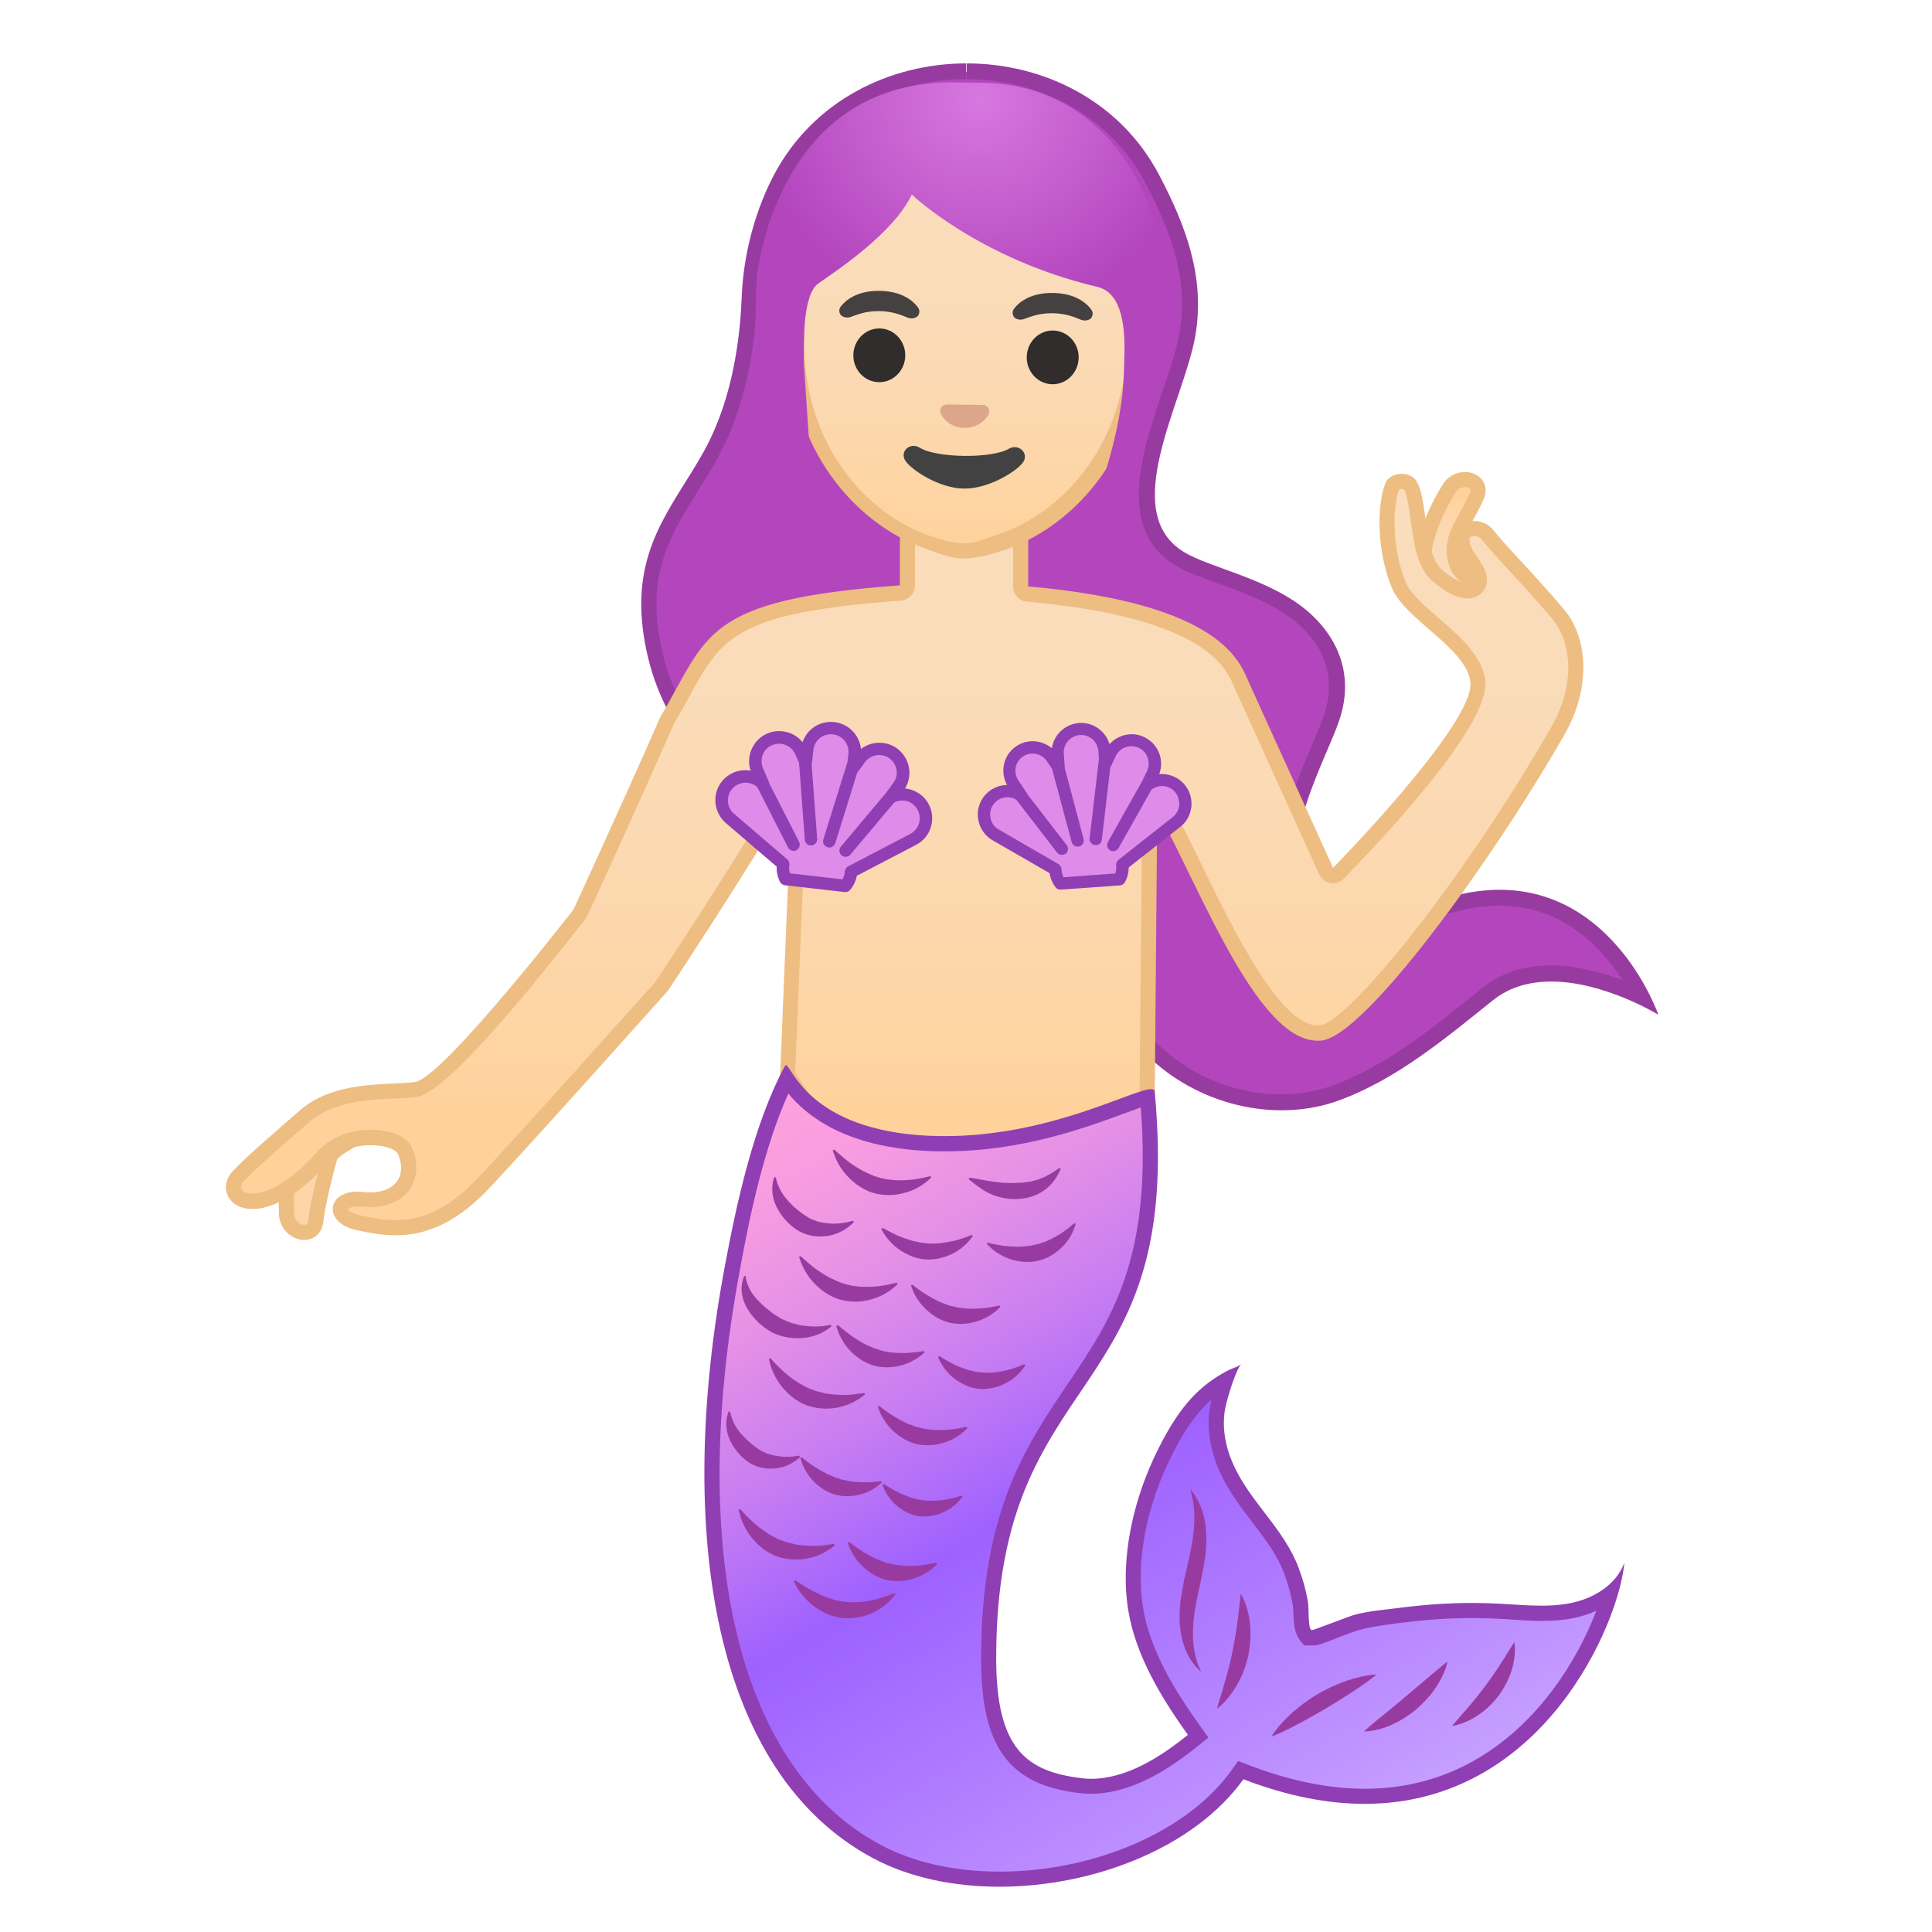 <svg viewBox="0 0 128 128" xmlns="http://www.w3.org/2000/svg" xmlns:xlink="http://www.w3.org/1999/xlink">
  <g id="Layer_1">
    <g>
      <linearGradient id="SVGID_1_" gradientUnits="userSpaceOnUse" x1="18.972" x2="26.603" y1="77.314" y2="77.314">
        <stop offset="0" style="stop-color:#FFD29C"/>
        <stop offset="0.024" style="stop-color:#FFD39E"/>
        <stop offset="0.316" style="stop-color:#FCD8AF"/>
        <stop offset="0.629" style="stop-color:#FADCBA"/>
        <stop offset="1" style="stop-color:#F9DDBD"/>
      </linearGradient>
      <path d=" M18.98,80.4c0.05,1.34,1.8,1.75,1.94,0.5c0.14-1.25,0.69-3.34,0.93-4.22s4.92-2.7,4.75-3c-0.18-0.29-1.3-0.4-1.61-0.54 c-0.89-0.42-2.75,0.09-3.64,0.52C18.94,74.83,18.93,79.06,18.98,80.4z" fill="url(#SVGID_1_)" stroke="#EDBD82" stroke-linecap="round" stroke-linejoin="round" stroke-miterlimit="10"/>
      <g>
        <g>
          <path d="M84.91,73.04c-4.48,0-8.74-2.56-10.61-6.36c-0.56-1.14-0.97-2.23-1.37-3.3 c-1.05-2.78-2.04-5.41-5.28-7.29c-0.75-0.43-1.73-0.64-3.01-0.64c-0.89,0-1.82,0.1-2.63,0.19c-0.34,0.04-0.67,0.07-0.98,0.1 c-0.2,0.02-0.43,0.03-0.67,0.03c-2.26,0-6.15-0.74-9.69-2.84c-2.93-1.73-6.6-5.03-7.49-10.87c-0.67-4.44,0.94-7.02,2.66-9.76 c0.43-0.69,0.86-1.38,1.27-2.11c2.3-4.14,2.51-8.87,2.59-10.65c0.01-0.21,0.02-0.38,0.03-0.5c0.19-2.48,0.91-5.02,2.02-7.14 c2.31-4.41,7.02-7.14,12.31-7.14c5.27,0,9.97,2.72,12.28,7.1c1.54,2.93,3.03,6.45,2.35,10.35c-0.2,1.12-0.65,2.47-1.13,3.89 c-1.4,4.16-2.98,8.87,0.71,11.01c0.66,0.39,1.57,0.71,2.62,1.09c1.58,0.57,3.38,1.22,4.82,2.25c2.53,1.81,3.46,4.41,2.55,7.14 c-0.17,0.52-0.46,1.18-0.78,1.95c-1.39,3.26-3.5,8.19-0.83,10.86c1.23,1.23,2.22,1.76,3.3,1.76c0.93,0,1.8-0.4,2.91-0.9 c0.7-0.32,1.5-0.68,2.48-1.01c1.41-0.48,2.76-0.73,4.04-0.73c5.34,0,8.25,4.3,9.42,6.57c-1.4-0.67-3.69-1.55-6-1.55 c-1.66,0-3.07,0.46-4.2,1.36l-0.6,0.48c-2.91,2.34-5.92,4.77-9.41,6.05C87.43,72.83,86.19,73.04,84.91,73.04z" fill="#B346BD"/>
          <path d="M64.04,4.2l0,1.05c5.07,0,9.6,2.61,11.81,6.81c1.58,2.99,2.95,6.28,2.29,10.01 c-0.19,1.08-0.63,2.41-1.11,3.81c-1.39,4.13-3.12,9.28,0.95,11.64c0.7,0.41,1.63,0.74,2.7,1.13c1.55,0.56,3.31,1.2,4.69,2.19 c1.37,0.98,3.5,3.13,2.35,6.54c-0.17,0.5-0.45,1.15-0.77,1.91c-1.45,3.39-3.64,8.52-0.72,11.44c1.32,1.32,2.46,1.91,3.67,1.91 c1.04,0,2.01-0.44,3.13-0.94c0.69-0.31,1.48-0.67,2.43-1c1.35-0.46,2.65-0.7,3.87-0.7c2.82,0,5.27,1.24,7.27,3.7 c0.34,0.42,0.64,0.84,0.9,1.24c-1.36-0.52-3.05-0.98-4.76-0.98c-1.78,0-3.3,0.5-4.53,1.48l-0.59,0.48 c-2.88,2.32-5.86,4.72-9.26,5.97c-1.09,0.4-2.27,0.61-3.49,0.61c-4.28,0-8.36-2.44-10.14-6.06c-0.55-1.11-0.96-2.2-1.35-3.25 c-1.09-2.87-2.11-5.59-5.51-7.56c-0.83-0.48-1.9-0.71-3.27-0.71c-0.92,0-1.86,0.1-2.69,0.19c-0.34,0.04-0.66,0.07-0.97,0.1 c-0.19,0.02-0.4,0.02-0.63,0.02c-2.19,0-5.97-0.73-9.42-2.77c-4.11-2.44-6.55-5.97-7.24-10.5c-0.65-4.24,0.85-6.64,2.58-9.41 c0.43-0.68,0.87-1.39,1.28-2.14c2.36-4.25,2.58-9.07,2.66-10.89c0.01-0.2,0.02-0.36,0.03-0.48c0.19-2.42,0.89-4.88,1.96-6.94 c2.22-4.23,6.75-6.86,11.84-6.86V4.2 M64.04,4.2c-5.09,0-10.18,2.47-12.78,7.42c-1.17,2.24-1.88,4.83-2.08,7.35 c-0.09,1.1-0.04,6.4-2.55,10.94c-2.06,3.71-4.86,6.46-3.98,12.21c1.69,11.11,13.06,14.17,17.7,14.17c0.26,0,0.5-0.01,0.71-0.03 c1.04-0.09,2.34-0.29,3.57-0.29c1.01,0,1.99,0.13,2.74,0.57c4.25,2.47,4.38,6.16,6.45,10.37c2.01,4.09,6.57,6.65,11.08,6.65 c1.31,0,2.61-0.21,3.85-0.67c3.8-1.4,6.99-4.08,10.15-6.61c1.14-0.92,2.5-1.25,3.87-1.25c3.53,0,7.1,2.2,7.1,2.2 s-2.85-8.28-10.52-8.28c-1.27,0-2.67,0.23-4.21,0.76c-2.5,0.86-3.86,1.88-5.22,1.88c-0.88,0-1.75-0.43-2.93-1.6 c-3-3,0.82-9.51,1.74-12.27C89.85,44.42,88.38,41.7,86,40c-2.46-1.75-5.88-2.44-7.48-3.38C74,34,78.42,26.64,79.19,22.27 c0.67-3.85-0.6-7.28-2.4-10.69C74.2,6.66,69.12,4.2,64.04,4.2L64.04,4.2z" fill="#983BA1"/>
        </g>
        <linearGradient id="SVGID_3_" gradientUnits="userSpaceOnUse" x1="96.462" x2="96.462" y1="32.925" y2="39.156">
          <stop offset="0" style="stop-color:#FFD29C"/>
          <stop offset="0.024" style="stop-color:#FFD39E"/>
          <stop offset="0.316" style="stop-color:#FCD8AF"/>
          <stop offset="0.629" style="stop-color:#FADCBA"/>
          <stop offset="1" style="stop-color:#F9DDBD"/>
        </linearGradient>
        <path d=" M96,32.38c0.67-1.08,2.31-0.61,1.84,0.49c-0.47,1.1-1.2,2.07-1.41,2.91s-0.05,1.84,0.64,2.36c0.28,0.21,0.63,0.33,0.93,0.51 c0.31,0.18,0.59,0.46,0.62,0.81c0.02,0.33-0.19,0.64-0.48,0.8c-0.29,0.16-0.63,0.19-0.95,0.17c-0.94-0.07-1.84-0.58-2.37-1.35 C93.37,36.97,95.33,33.46,96,32.38z" fill="url(#SVGID_3_)" stroke="#EDBD82" stroke-linecap="round" stroke-linejoin="round" stroke-miterlimit="10"/>
        <g>
          <linearGradient id="SVGID_4_" gradientUnits="userSpaceOnUse" x1="59.937" x2="59.937" y1="27.381" y2="73.255">
            <stop offset="0" style="stop-color:#F9DDBD"/>
            <stop offset="0.37" style="stop-color:#FADCBA"/>
            <stop offset="0.684" style="stop-color:#FCD8AF"/>
            <stop offset="0.976" style="stop-color:#FFD39E"/>
            <stop offset="1" style="stop-color:#FFD29C"/>
          </linearGradient>
          <path d="M66.41,82.59c-1.96,0-6.34-2.69-8.69-4.14c-0.55-0.34-1.02-0.63-1.36-0.83l-4.18-6.43l0.76-18.55 c0.01-0.23-0.14-0.44-0.36-0.5c-0.05-0.01-0.09-0.02-0.14-0.02c-0.18,0-0.34,0.09-0.43,0.25c-2.55,4.49-8.11,12.89-8.17,12.97 c-0.05,0.05-9.73,10.87-11.94,13.18c-1.82,1.89-3.68,2.8-5.69,2.8c-0.88,0-1.68-0.17-2.38-0.31c-0.94-0.2-1.31-0.64-1.28-0.97 c0.03-0.29,0.39-0.61,1.11-0.61c0.09,0,0.19,0,0.29,0.02c0.19,0.02,0.38,0.03,0.55,0.03c1.03,0,1.83-0.36,2.26-1 c0.4-0.61,0.43-1.4,0.08-2.22c-0.29-0.66-1.4-0.9-2.27-0.9c-1.28,0-2.43,0.46-3.14,1.26c-2.31,2.58-3.93,2.96-4.69,2.96 c-0.58,0-1.03-0.23-1.2-0.62c-0.14-0.33-0.05-0.72,0.25-1.05c0.75-0.81,2.36-2.21,3.64-3.33l0.73-0.64 c1.69-1.48,4.16-1.6,5.96-1.68c0.53-0.02,1.02-0.05,1.42-0.1c1.89-0.24,8.79-8.96,10.85-11.62c0.02-0.03,0.04-0.06,0.06-0.1 c0.03-0.07,3.24-7.03,5.75-12.76c0.37-0.61,0.71-1.23,1.03-1.81c2.18-3.97,3.17-5.78,14.42-6.61c0.26-0.02,0.46-0.24,0.46-0.5 v-3.34h7.49v3.41c0,0.26,0.2,0.47,0.46,0.5c12.05,1.08,13.57,4.59,14.14,5.91l0.09,0.2c1.5,3.31,5.56,12.25,5.56,12.25 c0.07,0.15,0.21,0.26,0.37,0.29c0.03,0,0.06,0.01,0.09,0.01c0.13,0,0.26-0.05,0.36-0.15c0.98-0.99,9.52-9.79,9.25-12.67 c-0.14-1.45-1.54-2.67-2.9-3.85c-0.98-0.85-1.99-1.73-2.33-2.56c-0.96-2.3-0.97-5.21-0.43-6.58c0.04-0.1,0.26-0.29,0.61-0.29 c0.15,0,0.31,0.04,0.46,0.11c0.32,0.16,0.51,1.5,0.63,2.39c0.2,1.45,0.41,2.94,1.21,3.66c0.74,0.66,1.55,1.09,2.08,1.09 c0.31,0,0.56-0.14,0.69-0.39c0.24-0.48-0.11-1.06-0.45-1.51c-0.56-0.75-0.76-1.42-0.55-1.83c0.15-0.3,0.49-0.4,0.76-0.4 c0.33,0,0.64,0.14,0.83,0.38c0.51,0.64,1.16,1.34,1.91,2.15c0.83,0.9,1.77,1.92,2.8,3.15c1.31,1.55,1.8,4.54-0.03,7.74 c-5.06,8.83-13.2,19.73-15.7,20c-0.07,0.01-0.14,0.01-0.21,0.01l0,0c-2.8,0-5.82-6.17-8.24-11.13c-0.68-1.39-1.32-2.7-1.95-3.89 c-0.09-0.17-0.26-0.27-0.44-0.27c-0.04,0-0.08,0-0.12,0.01c-0.22,0.05-0.38,0.25-0.38,0.48L76,73.13l-9.27,9.43 C66.64,82.58,66.53,82.59,66.41,82.59z" fill="url(#SVGID_4_)"/>
          <path d="M92.72,32.37L92.72,32.37L92.72,32.37 M92.86,32.39c0.05,0,0.11,0.01,0.17,0.03 c0.19,0.31,0.34,1.38,0.43,2.04c0.21,1.54,0.44,3.12,1.37,3.97c0.32,0.29,1.43,1.22,2.41,1.22c0.5,0,0.93-0.25,1.14-0.66 c0.41-0.81-0.25-1.7-0.49-2.04c-0.55-0.74-0.57-1.18-0.51-1.31c0.04-0.08,0.17-0.13,0.31-0.13c0.18,0,0.34,0.07,0.44,0.19 c0.52,0.65,1.17,1.36,1.93,2.18c0.83,0.89,1.76,1.91,2.79,3.13c1.19,1.42,1.63,4.18-0.08,7.17 c-5.85,10.2-13.44,19.55-15.32,19.75c-0.05,0.01-0.1,0.01-0.15,0.01c-2.49,0-5.56-6.27-7.79-10.85 c-0.68-1.39-1.32-2.7-1.96-3.9c-0.18-0.33-0.52-0.53-0.88-0.53c-0.08,0-0.16,0.01-0.24,0.03c-0.44,0.11-0.76,0.51-0.76,0.96 L75.5,72.92l-9.01,9.17c-0.02,0-0.05,0-0.08,0c-1.82,0-6.29-2.75-8.43-4.07c-0.5-0.31-0.94-0.57-1.27-0.77l-4.03-6.2 l0.76-18.39c0.02-0.46-0.28-0.88-0.72-1c-0.09-0.03-0.18-0.04-0.28-0.04c-0.35,0-0.69,0.19-0.87,0.51 c-2.43,4.27-7.61,12.12-8.11,12.88c-0.75,0.84-9.8,10.95-11.93,13.17c-2.29,2.38-4.13,2.65-5.33,2.65 c-0.83,0-1.6-0.16-2.28-0.3l-0.05-0.01c-0.63-0.13-0.82-0.38-0.83-0.41c0.02-0.03,0.19-0.18,0.62-0.18c0.08,0,0.16,0,0.24,0.01 c0.21,0.02,0.41,0.03,0.6,0.03c1.2,0,2.16-0.44,2.68-1.23c0.49-0.75,0.54-1.73,0.12-2.69c-0.38-0.89-1.66-1.2-2.73-1.2 c-1.42,0-2.7,0.52-3.52,1.43c-2.26,2.53-3.77,2.8-4.32,2.8c-0.44,0-0.67-0.16-0.74-0.31c-0.06-0.15,0-0.33,0.16-0.51 c0.74-0.79,2.33-2.18,3.61-3.29l0.73-0.63c1.56-1.37,3.83-1.47,5.65-1.56c0.53-0.02,1.03-0.05,1.46-0.1 c1.96-0.24,7.85-7.51,11.19-11.81c0.05-0.06,0.09-0.13,0.12-0.19c0.03-0.07,3.22-6.99,5.73-12.71 c0.39-0.66,0.73-1.28,1.03-1.83c2.15-3.92,3.04-5.54,14.02-6.35c0.52-0.04,0.93-0.47,0.93-1v-2.84h3.25h3.25v2.91 c0,0.52,0.4,0.95,0.91,1c11.76,1.05,13.19,4.36,13.72,5.61l0.09,0.21c1.5,3.31,5.56,12.25,5.56,12.25 c0.14,0.3,0.41,0.51,0.74,0.57c0.06,0.01,0.12,0.02,0.17,0.02c0.27,0,0.52-0.11,0.71-0.3c2.27-2.32,9.67-10.1,9.39-13.07 c-0.16-1.65-1.64-2.94-3.07-4.18c-0.93-0.81-1.9-1.65-2.2-2.38c-0.87-2.08-0.93-4.83-0.45-6.14 C92.73,32.42,92.79,32.39,92.86,32.39C92.86,32.39,92.86,32.39,92.86,32.39 M92.86,31.39c-0.52,0-0.95,0.29-1.07,0.61 c-0.6,1.52-0.56,4.59,0.43,6.96c0.88,2.11,4.98,4,5.2,6.26c0.26,2.74-9.1,12.28-9.1,12.28s-4.06-8.94-5.56-12.25 c-0.6-1.33-1.7-5.25-14.64-6.4v-3.91h-4.25h-4.25v3.84c-13.13,0.96-12.66,3.32-15.87,8.72C41.21,53.29,38,60.25,38,60.25 s-8.69,11.21-10.52,11.44c-1.84,0.23-5.32-0.14-7.64,1.9c-1.33,1.17-3.49,3-4.42,4c-0.96,1.03-0.34,2.51,1.31,2.51 c1.21,0,2.97-0.79,5.06-3.13c0.72-0.81,1.83-1.1,2.77-1.1c0.91,0,1.67,0.27,1.81,0.6c0.58,1.34-0.08,2.53-1.88,2.53 c-0.16,0-0.32-0.01-0.49-0.03c-0.12-0.01-0.24-0.02-0.34-0.02c-2.02,0-2.28,2.09,0.01,2.56c0.73,0.15,1.58,0.33,2.54,0.33 c1.71,0,3.76-0.58,6.05-2.96c2.25-2.34,12-13.25,12-13.25s5.59-8.44,8.19-13l-0.77,18.71L56,78c1.83,1.04,7.81,5.09,10.41,5.09 c0.22,0,0.42-0.03,0.59-0.09l9.5-9.67l0.17-19.67c3.12,5.89,6.73,15.29,10.63,15.29c0.09,0,0.17,0,0.26-0.01 c2.88-0.31,11.27-11.85,16.08-20.25c1.81-3.16,1.55-6.45-0.02-8.31c-2-2.38-3.67-3.99-4.71-5.29 c-0.31-0.38-0.77-0.57-1.22-0.57c-1.07,0-2.06,1.06-0.61,3.03c0.57,0.77,0.52,1.11,0.16,1.11c-0.37,0-1.08-0.36-1.75-0.96 c-1.3-1.17-0.82-5.55-1.95-6.12C93.31,31.44,93.08,31.39,92.86,31.39L92.86,31.39z" fill="#EDBD82"/>
        </g>
        <g>
          <linearGradient id="SVGID_5_" gradientTransform="matrix(-1 -0.013 -0.013 1 110.153 -2.52)" gradientUnits="userSpaceOnUse" x1="45.858" x2="45.858" y1="38.903" y2="12.384">
            <stop offset="0" style="stop-color:#FFD29C"/>
            <stop offset="0.024" style="stop-color:#FFD39E"/>
            <stop offset="0.316" style="stop-color:#FCD8AF"/>
            <stop offset="0.629" style="stop-color:#FADCBA"/>
            <stop offset="1" style="stop-color:#F9DDBD"/>
          </linearGradient>
          <path d="M63.81,36c-0.79,0-1.69-0.03-2.6-0.37c-3.95-1.45-8.53-5.72-8.43-13.27C52.89,12.43,58.9,9,64,9 h0.15c5.17,0,11.17,3.69,11.04,13.73c-0.09,7.54-4.77,11.62-8.75,12.97c-0.9,0.3-1.78,0.3-2.56,0.3H63.81z" fill="url(#SVGID_5_)"/>
          <path d="M64,9.23L64,9h0.14c4.94,1,10.67,3.8,10.55,13.47c-0.09,7.28-4.59,11.58-8.41,12.88 C65.43,35.64,64.6,36,63.88,36h-0.06c-0.74,0-1.58-0.27-2.44-0.58c-3.8-1.39-8.2-5.76-8.11-13.05 C53.39,12.79,59.13,9.23,64,9.23 M64,8c-6.02,0-11.61,4.69-11.73,14.19c-0.1,7.71,4.63,12.53,8.76,14.05 C62.01,36.6,62.96,37,63.8,37c0.03,0,0.05,0,0.08,0c0.83,0,1.76-0.26,2.72-0.58c4.17-1.42,8.99-5.96,9.09-13.66 c0.12-9.59-5.45-14.2-11.53-14.27l0-0.24l0-0.24C64.1,8,64.05,8,64,8L64,8z" fill="#EDBD82"/>
        </g>
        <g>
          <defs>
            <path id="SVGID_6_" d="M78.1,34.37c0,0-0.6-15.81-1.19-18.25c-1.57-6.53-5.9-10.57-11.89-10.64l-1.74-0.02 C52.22,5.32,50.26,16.49,50.05,19c-0.21,2.5-0.25,5.67-0.27,7.15c-0.04,3.33-7.37,7.69-7.37,7.69L78.1,34.37z"/>
          </defs>
          <clipPath id="SVGID_7_">
            <use overflow="visible" xlink:href="#SVGID_6_"/>
          </clipPath>
          <g clip-path="url(#SVGID_7_)">
            <radialGradient id="SVGID_8_" cx="45.177" cy="9.64" gradientTransform="matrix(-1 -0.013 -0.012 0.964 110.148 -2.17)" gradientUnits="userSpaceOnUse" r="14.864">
              <stop offset="5.102041e-03" style="stop-color:#D777E0"/>
              <stop offset="1" style="stop-color:#B346BD"/>
            </radialGradient>
            <path d="M49.36,26.85c1.04-5.33,0.53-7.24,0.88-9.18c0.3-1.65,1.92-12.53,13.93-12.38 c13.72,0.17,13.26,12.74,13.26,12.74l-0.12,4.48c0,0-0.36,2.65-1.87,5.75s-3.01,5.26-3.01,5.26s1.99-4.69,2.04-9.15 c0.01-1.03,0.39-4.85-1.76-5.36c-7.88-1.87-12.3-6.12-12.3-6.12c-1.19,2.52-4.86,4.96-6.18,5.88c-1.08,0.76-0.97,3.95-0.97,5.3 l0.41,6.2C52.42,29.43,50.04,28.28,49.36,26.85z" fill="url(#SVGID_8_)"/>
          </g>
        </g>
        <g>
          <path d="M62.58,26.83c0.04-0.01,0.07-0.02,0.11-0.03l2.47,0.03c0.04,0.01,0.08,0.01,0.11,0.03 c0.22,0.09,0.34,0.33,0.23,0.57c-0.11,0.25-0.61,0.93-1.6,0.92c-0.99-0.01-1.47-0.71-1.58-0.96 C62.23,27.15,62.35,26.92,62.58,26.83z" fill="#DBA689"/>
          <g>
            <ellipse cx="69.71" cy="23.67" fill="#312D2D" rx="1.78" ry="1.72" transform="matrix(0.013 -1 1 0.013 45.168 93.08)"/>
            <ellipse cx="58.22" cy="23.53" fill="#312D2D" rx="1.78" ry="1.72" transform="matrix(0.013 -1 1 0.013 33.969 81.455)"/>
            <radialGradient id="SVGID_9_" cx="69.744" cy="20.315" gradientUnits="userSpaceOnUse" r="1.982">
              <stop offset="0.09" style="stop-color:#454140"/>
              <stop offset="1" style="stop-color:#454140"/>
            </radialGradient>
            <path d="M67.19,20.44c0.33-0.43,1.1-1.05,2.57-1.03c1.47,0.02,2.22,0.66,2.54,1.1 c0.14,0.19,0.1,0.41,0,0.55c-0.09,0.12-0.37,0.24-0.67,0.13c-0.3-0.11-0.89-0.42-1.89-0.44c-0.99-0.01-1.59,0.29-1.9,0.39 c-0.31,0.1-0.58-0.02-0.67-0.15C67.08,20.85,67.04,20.63,67.19,20.44z" fill="url(#SVGID_9_)"/>
            <radialGradient id="SVGID_10_" cx="58.26" cy="20.171" gradientUnits="userSpaceOnUse" r="1.982">
              <stop offset="0.09" style="stop-color:#454140"/>
              <stop offset="1" style="stop-color:#454140"/>
            </radialGradient>
            <path d="M55.71,20.3c0.33-0.43,1.1-1.05,2.57-1.03c1.47,0.02,2.22,0.66,2.54,1.1 c0.14,0.19,0.1,0.41,0,0.55c-0.09,0.12-0.37,0.24-0.67,0.13c-0.3-0.11-0.89-0.42-1.89-0.44c-0.99-0.01-1.59,0.29-1.9,0.39 c-0.31,0.1-0.58-0.02-0.67-0.15C55.59,20.71,55.56,20.49,55.71,20.3z" fill="url(#SVGID_10_)"/>
          </g>
          <path d="M60.95,29.67c1.1,0.68,4.75,0.72,5.87,0.07c0.64-0.37,1.29,0.22,1.02,0.79 c-0.27,0.57-2.27,1.87-3.99,1.84c-1.72-0.02-3.67-1.37-3.92-1.94C59.66,29.85,60.32,29.28,60.95,29.67z" fill="#424242"/>
        </g>
        <g>
          <path d="M61.54,53.3c-0.31-0.6-0.91-1-1.58-1.06c0.24-0.4,0.34-0.86,0.27-1.33c-0.08-0.53-0.36-0.99-0.78-1.31 c-0.28-0.21-0.61-0.34-0.96-0.38c-0.52-0.06-1.04,0.09-1.45,0.4c-0.09-0.91-0.81-1.67-1.76-1.78c-0.95-0.11-1.82,0.47-2.11,1.33 c-0.32-0.4-0.8-0.66-1.32-0.72c-0.35-0.04-0.7,0.01-1.02,0.15c-0.49,0.21-0.86,0.6-1.06,1.1c-0.17,0.44-0.19,0.91-0.04,1.36 c-0.04-0.01-0.08-0.01-0.12-0.02c-0.66-0.08-1.31,0.18-1.74,0.68c-0.35,0.4-0.51,0.92-0.47,1.45c0.04,0.53,0.29,1.01,0.69,1.36 l3.37,2.89c-0.02,0.35,0.06,0.7,0.22,1.01c0.06,0.12,0.18,0.2,0.32,0.22l3.96,0.45c0.14,0.02,0.27-0.04,0.36-0.14 c0.23-0.27,0.38-0.59,0.45-0.94l3.93-2.05C61.66,55.48,62.04,54.27,61.54,53.3z" fill="#903EB3"/>
          <path d="M60.31,55.25l-4.12,2.15c-0.13,0.07-0.21,0.2-0.22,0.34c-0.01,0.19-0.06,0.36-0.16,0.52l-3.48-0.4 c-0.05-0.17-0.07-0.36-0.03-0.54c0.02-0.14-0.03-0.29-0.14-0.38l-3.53-3.03c-0.24-0.2-0.38-0.49-0.4-0.8s0.07-0.61,0.28-0.85 c0.25-0.29,0.63-0.44,1.02-0.4c0.23,0.03,0.45,0.12,0.62,0.27l0.03,0.03l2.03,3.99c0.07,0.13,0.19,0.21,0.32,0.22 c0.08,0.01,0.16,0,0.23-0.04c0.2-0.1,0.28-0.35,0.18-0.56l-1.98-3.88c0-0.04-0.01-0.08-0.03-0.11l-0.38-0.88 c-0.12-0.29-0.13-0.6-0.02-0.89c0.11-0.29,0.33-0.52,0.62-0.64c0.19-0.08,0.39-0.11,0.6-0.09c0.41,0.05,0.77,0.31,0.94,0.69 l0.25,0.57l0.38,5.09c0.01,0.2,0.17,0.36,0.36,0.38c0.03,0,0.05,0,0.08,0c0.23-0.02,0.4-0.22,0.38-0.44l-0.37-4.93 c0.01-0.02,0.01-0.05,0.02-0.08l0.1-0.88c0.07-0.64,0.65-1.1,1.29-1.03c0.64,0.07,1.1,0.65,1.03,1.29l-0.07,0.6 c-0.01,0.02-0.02,0.04-0.03,0.07l-1.56,5c-0.07,0.22,0.05,0.45,0.27,0.52c0.03,0.01,0.05,0.01,0.08,0.02 c0.19,0.02,0.38-0.1,0.44-0.29l1.46-4.69c0.02-0.02,0.03-0.03,0.05-0.05l0.46-0.63c0.25-0.33,0.66-0.51,1.07-0.46 c0.2,0.02,0.4,0.1,0.56,0.22c0.25,0.19,0.41,0.46,0.46,0.76c0.05,0.31-0.03,0.61-0.22,0.87l-0.47,0.64l-3,3.57 c-0.15,0.17-0.12,0.44,0.05,0.58c0.06,0.05,0.14,0.09,0.22,0.09c0.13,0.02,0.27-0.03,0.36-0.14l2.91-3.46 c0.2-0.1,0.43-0.14,0.65-0.12c0.39,0.04,0.72,0.28,0.9,0.62C61.1,54.25,60.88,54.95,60.31,55.25z" fill="#DE8BE9"/>
        </g>
        <g>
          <path d="M78.52,52.03c-0.41-0.52-1.06-0.8-1.72-0.74c0.16-0.43,0.17-0.89,0.02-1.33c-0.17-0.49-0.53-0.89-1-1.12 c-0.31-0.15-0.65-0.22-0.99-0.19c-0.51,0.04-0.99,0.28-1.32,0.65c-0.26-0.86-1.09-1.47-2.02-1.4s-1.67,0.78-1.8,1.67 c-0.39-0.32-0.89-0.49-1.4-0.46c-0.34,0.02-0.67,0.14-0.96,0.33c-0.43,0.29-0.73,0.74-0.82,1.25c-0.09,0.46-0.01,0.92,0.21,1.32 c-0.04,0-0.08,0-0.12,0c-0.65,0.05-1.23,0.41-1.56,0.98c-0.26,0.45-0.33,0.98-0.19,1.49c0.14,0.51,0.46,0.93,0.91,1.19 l3.78,2.18c0.05,0.34,0.18,0.66,0.4,0.94c0.08,0.11,0.21,0.16,0.35,0.15l3.91-0.28c0.13-0.01,0.26-0.09,0.32-0.2 c0.17-0.3,0.26-0.64,0.26-0.99l3.43-2.7C79.04,54.12,79.19,52.88,78.52,52.03z" fill="#903EB3"/>
          <path d="M77.69,54.14l-3.59,2.83c-0.11,0.09-0.17,0.23-0.15,0.37c0.02,0.18,0,0.36-0.06,0.53l-3.43,0.25 c-0.08-0.16-0.13-0.33-0.13-0.52c0-0.14-0.08-0.27-0.2-0.35l-3.96-2.29c-0.27-0.15-0.46-0.4-0.53-0.7 c-0.08-0.3-0.04-0.6,0.11-0.87c0.19-0.33,0.53-0.54,0.91-0.57c0.23-0.02,0.45,0.04,0.65,0.15l0.03,0.02l2.69,3.49 c0.09,0.11,0.22,0.17,0.35,0.16c0.08-0.01,0.15-0.03,0.22-0.08c0.18-0.14,0.21-0.39,0.07-0.57l-2.62-3.39 c-0.01-0.04-0.03-0.07-0.05-0.1l-0.53-0.79c-0.17-0.25-0.23-0.56-0.18-0.86c0.06-0.3,0.23-0.56,0.48-0.73 c0.17-0.11,0.36-0.18,0.56-0.19c0.41-0.03,0.8,0.16,1.03,0.5l0.34,0.5L71,55.79c0.05,0.19,0.23,0.31,0.42,0.3 c0.03,0,0.05-0.01,0.08-0.01c0.22-0.06,0.35-0.28,0.29-0.5l-1.25-4.7c0-0.02,0-0.05,0-0.08l-0.06-0.87 c-0.05-0.63,0.43-1.18,1.06-1.23c0.63-0.05,1.18,0.43,1.23,1.06l0.04,0.59c-0.01,0.02-0.01,0.05-0.02,0.07l-0.6,5.12 c-0.03,0.22,0.13,0.42,0.36,0.45c0.03,0,0.05,0,0.08,0c0.19-0.01,0.35-0.16,0.37-0.36l0.56-4.8c0.01-0.02,0.03-0.04,0.04-0.06 l0.33-0.69c0.18-0.37,0.54-0.61,0.95-0.64c0.2-0.01,0.4,0.02,0.58,0.11c0.28,0.13,0.48,0.37,0.58,0.66 c0.1,0.29,0.08,0.6-0.05,0.88l-0.34,0.7l-2.25,4c-0.11,0.2-0.04,0.44,0.15,0.55c0.07,0.04,0.15,0.06,0.23,0.05 c0.13-0.01,0.26-0.08,0.33-0.21l2.18-3.87c0.18-0.13,0.39-0.21,0.61-0.23c0.38-0.03,0.75,0.13,0.98,0.43 C78.28,53.03,78.19,53.75,77.69,54.14z" fill="#DE8BE9"/>
        </g>
        <g>
          <g>
            <linearGradient id="SVGID_11_" gradientUnits="userSpaceOnUse" x1="55.089" x2="87.963" y1="69.749" y2="126.22">
              <stop offset="0" style="stop-color:#FFA1DE"/>
              <stop offset="0.085" style="stop-color:#F99DE0"/>
              <stop offset="0.204" style="stop-color:#E691E6"/>
              <stop offset="0.343" style="stop-color:#C87DF1"/>
              <stop offset="0.496" style="stop-color:#9F62FF"/>
              <stop offset="0.5" style="stop-color:#9E61FF"/>
              <stop offset="0.811" style="stop-color:#B98AFF"/>
              <stop offset="1" style="stop-color:#CBA6FF"/>
            </linearGradient>
            <path d="M66.21,124.5c-3.06,0-5.86-0.63-8.1-1.81c-9.57-5.09-13.17-19.51-9.62-38.59 c0.74-3.97,1.81-8.92,3.63-12.62c0.83,1.23,3.07,3.99,9.43,4.28c0.36,0.02,0.71,0.02,1.05,0.02c5.01,0,9.23-1.57,11.75-2.5 c0.67-0.25,1.3-0.48,1.67-0.57c0.94,10.66-1.88,14.84-4.88,19.27c-2.78,4.12-5.66,8.37-5.66,17.91c0,6.42,2.33,7.99,6.09,8.42 c0.23,0.03,0.46,0.04,0.69,0.04c2.01,0,4.2-0.99,6.71-3.02l0.37-0.3l-0.27-0.38c-1.65-2.31-3.4-5.09-3.87-8.11 c-0.48-3.09,0.21-6.83,1.91-10.25c0.62-1.25,1.51-2.84,2.83-3.97c0.37-0.32,0.77-0.6,1.2-0.86c-0.23,0.66-0.41,1.34-0.47,1.61 c-0.28,1.27-0.09,2.73,0.52,4.12c0.55,1.25,1.36,2.31,2.14,3.34c0.88,1.16,1.71,2.25,2.21,3.59c0.26,0.7,0.45,1.42,0.57,2.14 c0.03,0.17,0.04,0.39,0.04,0.61c0.02,0.57,0.04,1.34,0.32,1.74l0.15,0.39h0.26c0.13,0,0.14-0.17,1.58-0.75 c0.57-0.23,1.13-0.54,1.26-0.58c0.94-0.28,1.97-0.46,2.97-0.59l0.18-0.05c1.52-0.21,3.07-0.32,4.6-0.32 c0.62,0,1.24,0.01,1.86,0.05l0.8,0.05c0.66,0.04,1.31,0.08,1.97,0.08c0.76,0,1.42-0.06,2.02-0.18c0.22-0.04,0.43-0.1,0.65-0.17 c0.71-0.22,1.34-0.55,1.86-0.95c-1.44,4.74-6.34,13.42-16.25,13.42c-2.46,0-5.09-0.54-7.85-1.6l-0.36-0.14l-0.23,0.32 C79.01,121.72,72.67,124.5,66.21,124.5z" fill="url(#SVGID_11_)"/>
            <path d="M52.23,72.45c1.18,1.43,3.72,3.56,9.31,3.81c0.36,0.02,0.72,0.02,1.08,0.02 c5.1,0,9.37-1.59,11.92-2.53c0.35-0.13,0.73-0.27,1.04-0.38c0.76,10.02-1.96,14.06-4.84,18.32c-2.82,4.18-5.74,8.5-5.74,18.19 c0,5.87,1.83,8.37,6.54,8.92c0.25,0.03,0.5,0.04,0.75,0.04c2.13,0,4.42-1.02,7.03-3.13l0.74-0.59l-0.55-0.77 c-1.62-2.27-3.33-4.98-3.79-7.89c-0.47-2.99,0.21-6.62,1.87-9.95c0.6-1.21,1.45-2.72,2.68-3.79 c-0.04,0.15-0.06,0.24-0.06,0.25c-0.3,1.37-0.1,2.94,0.55,4.43c0.57,1.3,1.4,2.39,2.2,3.44c0.86,1.13,1.67,2.19,2.14,3.46 c0.25,0.67,0.43,1.36,0.55,2.05c0.02,0.12,0.03,0.34,0.04,0.55c0.02,0.62,0.05,1.23,0.42,1.76l0.3,0.35h0.52 c0.24,0,0.24,0.08,1.78-0.54c0.46-0.19,1.09-0.4,1.2-0.44c0.91-0.27,1.93-0.38,2.91-0.52l0.16-0.01c1.5-0.2,3.03-0.3,4.54-0.3 c0.61,0,1.22,0.02,1.83,0.05c0.26,0.01,0.52,0.03,0.79,0.05c0.65,0.04,1.33,0.09,2,0.09c0.79,0,1.49-0.06,2.12-0.19 c0.23-0.05,0.47-0.11,0.7-0.18c0.28-0.09,0.55-0.19,0.8-0.3c-1.81,4.72-6.53,11.79-15.34,11.79c-2.39,0-4.97-0.53-7.67-1.56 l-0.72-0.28l-0.45,0.63c-2.87,4.01-9.04,6.7-15.35,6.7c-2.98,0-5.7-0.61-7.86-1.76c-9.37-4.98-12.87-19.21-9.36-38.05 C49.67,80.51,50.64,75.99,52.23,72.45 M52.07,70.57c-0.02,0-0.05,0.02-0.07,0.06c-2.06,3.82-3.21,9.12-4,13.38 c-3.25,17.46-0.78,33.46,9.88,39.12c2.39,1.27,5.31,1.87,8.33,1.87c6.25,0,12.91-2.58,16.17-7.12 c2.97,1.14,5.64,1.63,8.03,1.63c11.86,0,16.87-12.02,17.21-15.99c-0.45,1.27-1.66,2.14-2.97,2.54c-0.2,0.06-0.4,0.11-0.6,0.15 c-0.63,0.13-1.28,0.17-1.92,0.17c-0.91,0-1.83-0.08-2.74-0.13c-0.63-0.03-1.25-0.05-1.88-0.05c-1.56,0-3.12,0.11-4.67,0.31 c-1.07,0.14-2.19,0.21-3.22,0.51c-0.26,0.08-2.6,0.98-2.69,0.98c0,0,0,0,0,0c-0.3,0-0.19-1.34-0.28-1.9 c-0.13-0.76-0.33-1.47-0.6-2.19c-0.98-2.65-3.24-4.39-4.36-6.93c-0.52-1.18-0.77-2.53-0.49-3.8c0.15-0.68,0.68-2.43,1.05-2.83 c-0.18,0.2-0.58,0.29-0.82,0.41c-0.64,0.32-1.24,0.72-1.78,1.18c-1.29,1.11-2.2,2.61-2.95,4.13 c-1.56,3.13-2.51,7.04-1.96,10.55c0.48,3.05,2.2,5.85,3.96,8.32c-1.87,1.51-4.11,2.91-6.4,2.91c-0.21,0-0.42-0.01-0.63-0.04 C68,117.37,66,115.87,66,109.87c0-19.75,12.5-16.44,10.5-37.56c-0.01-0.11-0.09-0.15-0.24-0.15c-1.19,0-6.69,3.11-13.65,3.11 c-0.34,0-0.69-0.01-1.03-0.02C53.54,74.89,52.45,70.57,52.07,70.57L52.07,70.57z" fill="#903EB3"/>
          </g>
          <path d="M51.4,78.01c0,0,0.03,0.15,0.1,0.37c0.07,0.2,0.19,0.47,0.36,0.73c0.18,0.26,0.4,0.51,0.66,0.77 c0.12,0.13,0.29,0.23,0.42,0.36c0.15,0.12,0.3,0.23,0.47,0.33c0.01,0.01,0.22,0.14,0.22,0.14c0.04,0.03,0.12,0.06,0.2,0.09 c0.15,0.05,0.31,0.13,0.47,0.16c0.33,0.08,0.67,0.11,1,0.11c0.32-0.01,0.62-0.05,0.84-0.1c0.23-0.06,0.36-0.09,0.36-0.09 l0.08,0.07c0,0-0.08,0.1-0.25,0.24c-0.17,0.15-0.43,0.34-0.79,0.49c-0.35,0.15-0.8,0.25-1.29,0.24c-0.48-0.01-1-0.15-1.44-0.43 c-0.87-0.56-1.46-1.48-1.6-2.24c-0.15-0.77,0.11-1.27,0.08-1.26L51.4,78.01z" fill="#983BA1"/>
          <path d="M58.49,81.36c0,0,0.11,0.06,0.31,0.17c0.18,0.09,0.44,0.22,0.72,0.35c0.29,0.12,0.6,0.23,0.91,0.32 c0.16,0.05,0.33,0.06,0.48,0.11c0.16,0.03,0.32,0.05,0.47,0.06c0.02,0.01,0.24,0.03,0.25,0.02c0.05,0.01,0.14,0,0.22,0 c0.16-0.02,0.32,0,0.48-0.03c0.32-0.04,0.64-0.1,0.95-0.17c0.59-0.15,1.09-0.37,1.09-0.37l0.09,0.06c0,0-0.06,0.1-0.19,0.25 c-0.13,0.16-0.32,0.37-0.6,0.58c-0.28,0.21-0.63,0.41-1.04,0.55c-0.41,0.14-0.88,0.21-1.35,0.18 c-0.94-0.09-1.77-0.61-2.24-1.11c-0.24-0.25-0.41-0.48-0.51-0.66c-0.1-0.17-0.15-0.27-0.15-0.27L58.49,81.36z" fill="#983BA1"/>
          <path d="M60.46,85.12c0,0,0.1,0.08,0.28,0.22c0.16,0.12,0.4,0.29,0.66,0.45c0.26,0.16,0.56,0.32,0.85,0.46 c0.15,0.07,0.31,0.11,0.46,0.18c0.15,0.06,0.3,0.1,0.46,0.13c0.02,0.01,0.23,0.06,0.25,0.06c0.05,0.01,0.14,0.02,0.22,0.03 c0.16,0.01,0.32,0.05,0.48,0.05c0.33,0.02,0.65,0,0.96-0.02c0.6-0.06,1.13-0.19,1.13-0.19l0.08,0.08c0,0-0.08,0.09-0.23,0.22 c-0.15,0.14-0.38,0.31-0.68,0.48c-0.3,0.16-0.69,0.31-1.12,0.39c-0.43,0.07-0.91,0.07-1.36-0.03 c-0.92-0.23-1.65-0.88-2.04-1.45c-0.2-0.28-0.33-0.54-0.4-0.73c-0.08-0.19-0.11-0.29-0.11-0.29L60.46,85.12z" fill="#983BA1"/>
          <path d="M65.42,82.33c0,0,0.13,0.03,0.35,0.08c0.2,0.04,0.49,0.1,0.79,0.14c0.31,0.03,0.64,0.05,0.97,0.05 c0.16,0,0.33-0.03,0.49-0.04c0.16-0.01,0.32-0.04,0.47-0.08c0.01,0,0.24-0.05,0.25-0.05c0.05-0.01,0.13-0.04,0.21-0.06 c0.14-0.06,0.31-0.09,0.45-0.17c0.3-0.13,0.58-0.29,0.85-0.45c0.25-0.17,0.48-0.33,0.64-0.47c0.17-0.14,0.27-0.23,0.27-0.23 l0.11,0.03c0,0-0.03,0.11-0.1,0.3c-0.07,0.19-0.19,0.46-0.38,0.74c-0.38,0.57-1.13,1.22-2.06,1.42 c-0.93,0.2-1.88-0.07-2.47-0.42c-0.3-0.17-0.53-0.36-0.67-0.5c-0.15-0.14-0.22-0.22-0.22-0.22L65.42,82.33z" fill="#983BA1"/>
          <path d="M49.4,84.55c0.01-0.01,0.01,0.17,0.08,0.39c0.06,0.21,0.18,0.49,0.36,0.76 c0.09,0.13,0.21,0.26,0.32,0.4c0.13,0.13,0.26,0.26,0.41,0.4c0.15,0.13,0.31,0.25,0.47,0.39c0.15,0.13,0.36,0.25,0.51,0.35 c0.13,0.09,0.19,0.11,0.25,0.15c0.08,0.03,0.17,0.08,0.26,0.11c0.18,0.08,0.36,0.15,0.55,0.2c0.19,0.03,0.38,0.11,0.57,0.12 c0.19,0.02,0.37,0.05,0.55,0.06c0.35,0.01,0.67,0,0.91-0.04c0.24-0.03,0.39-0.06,0.39-0.06l0.07,0.08c0,0-0.1,0.09-0.3,0.23 c-0.2,0.14-0.5,0.3-0.89,0.42c-0.39,0.12-0.87,0.18-1.38,0.14c-0.51-0.04-1.05-0.18-1.53-0.46c-0.94-0.57-1.65-1.49-1.81-2.31 c-0.1-0.4-0.06-0.76,0-0.99c0.06-0.24,0.12-0.35,0.12-0.35L49.4,84.55z" fill="#983BA1"/>
          <path d="M55.53,87.8c0,0,0.1,0.08,0.27,0.23c0.16,0.13,0.39,0.31,0.63,0.49c0.26,0.18,0.54,0.35,0.83,0.51 c0.14,0.08,0.31,0.13,0.45,0.21c0.15,0.07,0.3,0.12,0.45,0.16c0.01,0.01,0.23,0.08,0.24,0.08c0.05,0.02,0.13,0.03,0.21,0.05 c0.16,0.02,0.32,0.07,0.48,0.08c0.32,0.03,0.65,0.04,0.96,0.03c0.6-0.03,1.14-0.13,1.14-0.13l0.07,0.08 c0,0-0.08,0.08-0.24,0.21c-0.16,0.13-0.39,0.29-0.71,0.44c-0.62,0.3-1.58,0.49-2.49,0.21c-0.9-0.28-1.6-0.97-1.96-1.56 c-0.18-0.29-0.3-0.56-0.36-0.75c-0.07-0.19-0.09-0.3-0.09-0.3L55.53,87.8z" fill="#983BA1"/>
          <path d="M62.25,89.85c0,0,0.11,0.07,0.3,0.19c0.17,0.1,0.42,0.24,0.68,0.37c0.27,0.13,0.57,0.24,0.86,0.34 c0.15,0.05,0.31,0.06,0.45,0.11c0.15,0.03,0.3,0.05,0.44,0.06c0.19,0.02,0.28,0.03,0.44,0.03c0.15-0.02,0.31,0,0.46-0.02 c0.31-0.04,0.62-0.09,0.91-0.17c0.57-0.15,1.06-0.37,1.06-0.37l0.09,0.06c0,0-0.06,0.1-0.18,0.25 c-0.12,0.16-0.31,0.37-0.57,0.58c-0.26,0.21-0.61,0.42-1.01,0.56c-0.4,0.14-0.86,0.21-1.32,0.18c-0.92-0.1-1.71-0.65-2.14-1.17 c-0.22-0.26-0.36-0.5-0.45-0.68c-0.09-0.18-0.13-0.28-0.13-0.28L62.25,89.85z" fill="#983BA1"/>
          <path d="M48.38,93.55c0,0,0.02,0.15,0.09,0.35c0.06,0.18,0.17,0.44,0.32,0.68c0.16,0.24,0.36,0.48,0.59,0.71 c0.11,0.12,0.26,0.22,0.37,0.34c0.13,0.11,0.26,0.22,0.41,0.31c0,0,0.19,0.14,0.19,0.13c0.03,0.02,0.1,0.06,0.16,0.09 c0.13,0.05,0.26,0.14,0.41,0.17c0.29,0.09,0.6,0.15,0.89,0.18c0.29,0.02,0.58,0.01,0.78-0.02c0.22-0.03,0.35-0.05,0.35-0.05 l0.08,0.08c0,0-0.08,0.09-0.25,0.21c-0.16,0.13-0.42,0.29-0.75,0.41c-0.34,0.12-0.75,0.19-1.2,0.15 c-0.44-0.03-0.92-0.19-1.31-0.47c-0.77-0.57-1.28-1.44-1.37-2.15c-0.1-0.72,0.16-1.17,0.14-1.17L48.38,93.55z" fill="#983BA1"/>
          <path d="M53.13,96.56c0,0,0.1,0.08,0.26,0.21c0.15,0.12,0.38,0.28,0.61,0.43c0.24,0.15,0.51,0.3,0.77,0.44 c0.13,0.07,0.28,0.11,0.41,0.18c0.13,0.06,0.27,0.11,0.4,0.14c0,0.01,0.21,0.07,0.22,0.07c0.04,0.02,0.12,0.03,0.19,0.04 c0.14,0.01,0.28,0.07,0.43,0.08c0.29,0.04,0.59,0.05,0.87,0.06c0.56,0,1.07-0.08,1.07-0.08l0.07,0.08c0,0-0.08,0.08-0.22,0.19 c-0.14,0.12-0.36,0.27-0.65,0.41C57,99.08,56.1,99.26,55.26,99c-0.84-0.26-1.48-0.9-1.81-1.44c-0.17-0.27-0.28-0.52-0.34-0.7 c-0.06-0.18-0.09-0.28-0.09-0.28L53.13,96.56z" fill="#983BA1"/>
          <path d="M58.55,98.31c0,0,0.1,0.07,0.28,0.18c0.16,0.1,0.39,0.23,0.63,0.36c0.25,0.12,0.52,0.23,0.78,0.33 c0.13,0.05,0.27,0.07,0.4,0.12c0.13,0.04,0.26,0.06,0.39,0.07c0.18,0.03,0.25,0.04,0.39,0.05c0.13-0.01,0.27,0.02,0.41,0.01 c0.28-0.01,0.57-0.04,0.84-0.08c0.53-0.09,1.02-0.26,1.02-0.26l0.09,0.06c0,0-0.06,0.09-0.18,0.22 c-0.12,0.14-0.3,0.33-0.55,0.51c-0.25,0.18-0.58,0.35-0.96,0.47c-0.38,0.11-0.81,0.15-1.23,0.1c-0.85-0.14-1.55-0.69-1.92-1.19 c-0.19-0.25-0.31-0.48-0.38-0.65c-0.07-0.17-0.1-0.26-0.1-0.26L58.55,98.31z" fill="#983BA1"/>
          <path d="M55.28,76.17c0,0,0.1,0.1,0.29,0.26c0.17,0.15,0.41,0.36,0.68,0.56c0.28,0.21,0.6,0.41,0.93,0.59 c0.16,0.09,0.35,0.15,0.51,0.24c0.17,0.07,0.35,0.14,0.52,0.18c0.02,0.01,0.25,0.08,0.28,0.08c0.07,0.02,0.16,0.03,0.25,0.05 c0.18,0.01,0.37,0.06,0.56,0.06c0.37,0.02,0.74,0,1.09-0.03c0.34-0.04,0.65-0.1,0.87-0.15c0.24-0.05,0.37-0.09,0.37-0.09 l0.08,0.08c0,0-0.09,0.09-0.26,0.24c-0.17,0.15-0.43,0.34-0.77,0.51c-0.34,0.17-0.78,0.32-1.26,0.39 c-0.48,0.07-1.01,0.04-1.51-0.09c-1.01-0.29-1.8-1.05-2.21-1.69c-0.21-0.32-0.34-0.62-0.42-0.83 c-0.08-0.21-0.11-0.33-0.11-0.33L55.28,76.17z" fill="#983BA1"/>
          <path d="M64.25,78.03c0,0,0.14,0.01,0.36,0.05c0.21,0.04,0.51,0.09,0.82,0.15c0.32,0.05,0.65,0.1,0.97,0.13 c0.16,0.02,0.33,0,0.49,0.02c0.16,0.01,0.36-0.01,0.51-0.01c0.12,0,0.22-0.01,0.27-0.01c0.07,0,0.16-0.02,0.23-0.03 c0.16-0.02,0.32-0.03,0.46-0.07c0.14-0.05,0.3-0.06,0.44-0.12c0.14-0.06,0.28-0.1,0.41-0.17c0.26-0.13,0.51-0.27,0.68-0.39 c0.19-0.12,0.29-0.19,0.29-0.19l0.1,0.04c0,0-0.04,0.11-0.13,0.28c-0.09,0.18-0.23,0.43-0.46,0.69 c-0.22,0.26-0.54,0.52-0.93,0.71c-0.39,0.19-0.85,0.3-1.3,0.33c-0.93,0.06-1.83-0.26-2.4-0.65c-0.57-0.38-0.9-0.69-0.9-0.69 L64.25,78.03z" fill="#983BA1"/>
          <path d="M53.05,83.23c0,0,0.1,0.1,0.29,0.26c0.17,0.15,0.41,0.36,0.68,0.56c0.28,0.21,0.6,0.41,0.93,0.59 c0.16,0.09,0.35,0.15,0.51,0.24c0.17,0.07,0.35,0.14,0.52,0.18c0.02,0.01,0.25,0.08,0.28,0.08c0.07,0.02,0.16,0.03,0.25,0.05 c0.18,0.01,0.37,0.06,0.56,0.06c0.37,0.02,0.74,0,1.09-0.03c0.34-0.04,0.65-0.1,0.87-0.15c0.24-0.05,0.37-0.09,0.37-0.09 l0.08,0.08c0,0-0.09,0.09-0.26,0.24c-0.17,0.15-0.43,0.34-0.77,0.51c-0.34,0.17-0.78,0.32-1.26,0.39 c-0.48,0.07-1.01,0.04-1.51-0.09c-1.01-0.29-1.8-1.05-2.21-1.69c-0.21-0.32-0.34-0.62-0.42-0.83 c-0.08-0.21-0.11-0.33-0.11-0.33L53.05,83.23z" fill="#983BA1"/>
          <path d="M58.27,93.16c0,0,0.1,0.08,0.28,0.22c0.16,0.12,0.4,0.29,0.66,0.45c0.26,0.16,0.56,0.32,0.85,0.46 c0.15,0.07,0.31,0.11,0.46,0.18c0.15,0.06,0.3,0.1,0.46,0.13c0.02,0.01,0.23,0.06,0.25,0.06c0.05,0.01,0.14,0.02,0.22,0.03 c0.16,0.01,0.32,0.05,0.48,0.05c0.33,0.02,0.65,0,0.96-0.02c0.6-0.06,1.13-0.19,1.13-0.19l0.08,0.08c0,0-0.08,0.09-0.23,0.22 c-0.15,0.14-0.38,0.31-0.68,0.48c-0.3,0.16-0.69,0.31-1.12,0.39c-0.43,0.07-0.91,0.07-1.36-0.03 c-0.92-0.23-1.65-0.88-2.04-1.45c-0.2-0.28-0.33-0.54-0.4-0.73c-0.08-0.19-0.11-0.29-0.11-0.29L58.27,93.16z" fill="#983BA1"/>
          <path d="M51.05,89.99c0,0,0.1,0.1,0.26,0.29c0.15,0.16,0.38,0.39,0.64,0.62c0.26,0.23,0.56,0.46,0.88,0.67 c0.16,0.11,0.33,0.18,0.49,0.28c0.16,0.09,0.33,0.17,0.51,0.22c0.02,0.01,0.25,0.1,0.28,0.1c0.06,0.02,0.15,0.05,0.25,0.07 c0.18,0.03,0.36,0.1,0.55,0.11c0.37,0.05,0.74,0.07,1.08,0.07c0.34-0.01,0.65-0.04,0.88-0.08c0.24-0.03,0.38-0.05,0.38-0.05 l0.07,0.08c0,0-0.1,0.09-0.28,0.22c-0.18,0.13-0.46,0.3-0.82,0.45c-0.36,0.14-0.8,0.26-1.29,0.28 c-0.48,0.03-1.01-0.05-1.5-0.22c-0.98-0.38-1.71-1.2-2.06-1.88c-0.18-0.34-0.29-0.64-0.35-0.86c-0.06-0.22-0.08-0.34-0.08-0.34 L51.05,89.99z" fill="#983BA1"/>
          <path d="M56.27,102.16c0,0,0.1,0.08,0.28,0.22c0.16,0.12,0.4,0.29,0.66,0.45c0.26,0.16,0.56,0.32,0.85,0.46 c0.15,0.07,0.31,0.11,0.46,0.18c0.15,0.06,0.3,0.1,0.46,0.13c0.02,0.01,0.23,0.06,0.25,0.06c0.05,0.01,0.14,0.02,0.22,0.03 c0.16,0.01,0.32,0.05,0.48,0.05c0.33,0.02,0.65,0,0.96-0.02c0.6-0.06,1.13-0.19,1.13-0.19l0.08,0.08c0,0-0.08,0.09-0.23,0.22 c-0.15,0.14-0.38,0.31-0.68,0.48c-0.3,0.16-0.69,0.31-1.12,0.39c-0.43,0.07-0.91,0.07-1.36-0.03 c-0.92-0.23-1.65-0.88-2.04-1.45c-0.2-0.28-0.33-0.54-0.4-0.73c-0.08-0.19-0.11-0.29-0.11-0.29L56.27,102.16z" fill="#983BA1"/>
          <path d="M49.05,99.99c0,0,0.1,0.1,0.26,0.29c0.15,0.16,0.38,0.39,0.64,0.62c0.26,0.23,0.56,0.46,0.88,0.67 c0.16,0.11,0.33,0.18,0.49,0.28c0.16,0.09,0.33,0.17,0.51,0.22c0.02,0.01,0.25,0.1,0.28,0.1c0.06,0.02,0.15,0.05,0.25,0.07 c0.18,0.03,0.36,0.1,0.55,0.11c0.37,0.05,0.74,0.07,1.08,0.07c0.34-0.01,0.65-0.04,0.88-0.08c0.24-0.03,0.38-0.05,0.38-0.05 l0.07,0.08c0,0-0.1,0.09-0.28,0.22c-0.18,0.13-0.46,0.3-0.82,0.45c-0.36,0.14-0.8,0.26-1.29,0.28 c-0.48,0.03-1.01-0.05-1.5-0.22c-0.98-0.38-1.71-1.2-2.06-1.88c-0.18-0.34-0.29-0.64-0.35-0.86c-0.06-0.22-0.08-0.34-0.08-0.34 L49.05,99.99z" fill="#983BA1"/>
          <path d="M52.69,104.69c0,0,0.12,0.08,0.32,0.22c0.18,0.12,0.46,0.29,0.76,0.46c0.31,0.16,0.65,0.32,1,0.46 c0.18,0.07,0.37,0.11,0.54,0.17c0.18,0.05,0.36,0.09,0.55,0.1c0.02,0.01,0.26,0.04,0.29,0.04c0.07,0.01,0.16,0.01,0.26,0.01 c0.18-0.01,0.37,0.01,0.56-0.01c0.37-0.03,0.74-0.1,1.07-0.18c0.33-0.09,0.63-0.19,0.84-0.27c0.23-0.09,0.36-0.14,0.36-0.14 l0.09,0.07c0,0-0.07,0.1-0.22,0.27c-0.15,0.17-0.38,0.4-0.7,0.62c-0.32,0.22-0.72,0.43-1.19,0.56c-0.46,0.13-1,0.18-1.51,0.12 c-1.04-0.15-1.93-0.79-2.43-1.37c-0.25-0.29-0.43-0.56-0.53-0.76c-0.11-0.2-0.15-0.31-0.15-0.31L52.69,104.69z" fill="#983BA1"/>
          <path d="M84.24,115.05c0,0,0.27-0.47,0.81-1.03c0.53-0.57,1.34-1.24,2.23-1.77c0.89-0.52,1.86-0.91,2.62-1.1 c0.76-0.2,1.3-0.21,1.3-0.21s-0.41,0.35-1.04,0.78c-0.63,0.43-1.47,0.96-2.32,1.47c-0.86,0.5-1.72,0.98-2.41,1.33 C84.75,114.86,84.24,115.05,84.24,115.05z" fill="#983BA1"/>
          <path d="M90.36,114.72c0,0,0.36-0.34,0.89-0.77c0.53-0.43,1.21-0.99,1.88-1.55c0.67-0.56,1.34-1.14,1.86-1.58 c0.52-0.44,0.91-0.74,0.91-0.74s-0.08,0.49-0.42,1.13c-0.16,0.32-0.39,0.67-0.67,1.03c-0.28,0.35-0.62,0.69-0.98,1.01 c-0.38,0.3-0.77,0.58-1.16,0.79c-0.4,0.21-0.78,0.38-1.13,0.48C90.85,114.72,90.36,114.72,90.36,114.72z" fill="#983BA1"/>
          <path d="M96.21,114.34c0,0,0.07-0.1,0.21-0.25c0.13-0.15,0.31-0.36,0.53-0.61c0.22-0.24,0.46-0.53,0.71-0.83 c0.25-0.31,0.51-0.63,0.76-0.97c0.5-0.67,0.96-1.37,1.3-1.92c0.34-0.56,0.61-0.96,0.61-0.96s0.1,0.48-0.02,1.17 c-0.05,0.35-0.16,0.75-0.33,1.16c-0.17,0.41-0.41,0.82-0.68,1.2c-0.29,0.37-0.61,0.72-0.96,1c-0.34,0.28-0.69,0.5-1.01,0.65 C96.68,114.3,96.21,114.34,96.21,114.34z" fill="#983BA1"/>
          <path d="M80.63,113.2c0,0,0.03-0.13,0.1-0.35c0.06-0.21,0.16-0.51,0.26-0.87c0.11-0.35,0.22-0.76,0.34-1.19 c0.11-0.43,0.23-0.89,0.32-1.35c0.19-0.92,0.33-1.86,0.41-2.59c0.08-0.73,0.15-1.26,0.15-1.26s0.29,0.45,0.47,1.21 c0.1,0.38,0.16,0.84,0.17,1.33c0.01,0.49-0.05,1.02-0.14,1.53c-0.12,0.51-0.28,1.02-0.49,1.46c-0.21,0.44-0.44,0.84-0.69,1.15 C81.07,112.91,80.63,113.2,80.63,113.2z" fill="#983BA1"/>
          <path d="M79.59,110.75c0,0-0.16-0.11-0.4-0.38c-0.23-0.27-0.53-0.7-0.73-1.3c-0.21-0.59-0.33-1.32-0.31-2.09 c0.01-0.39,0.03-0.78,0.1-1.17c0.06-0.39,0.13-0.78,0.21-1.17c0.18-0.77,0.35-1.51,0.48-2.2c0.13-0.68,0.19-1.33,0.19-1.89 c0-0.56-0.07-1.03-0.14-1.36c-0.08-0.33-0.14-0.52-0.14-0.52s0.14,0.14,0.34,0.44c0.19,0.3,0.43,0.76,0.57,1.37 c0.15,0.6,0.2,1.33,0.14,2.1c-0.05,0.76-0.22,1.54-0.37,2.3c-0.09,0.38-0.17,0.75-0.24,1.12c-0.06,0.36-0.14,0.73-0.18,1.07 c-0.09,0.69-0.1,1.33-0.04,1.89c0.06,0.55,0.19,1.01,0.3,1.33C79.49,110.56,79.59,110.75,79.59,110.75z" fill="#983BA1"/>
        </g>
      </g>
    </g>
  </g>
</svg>